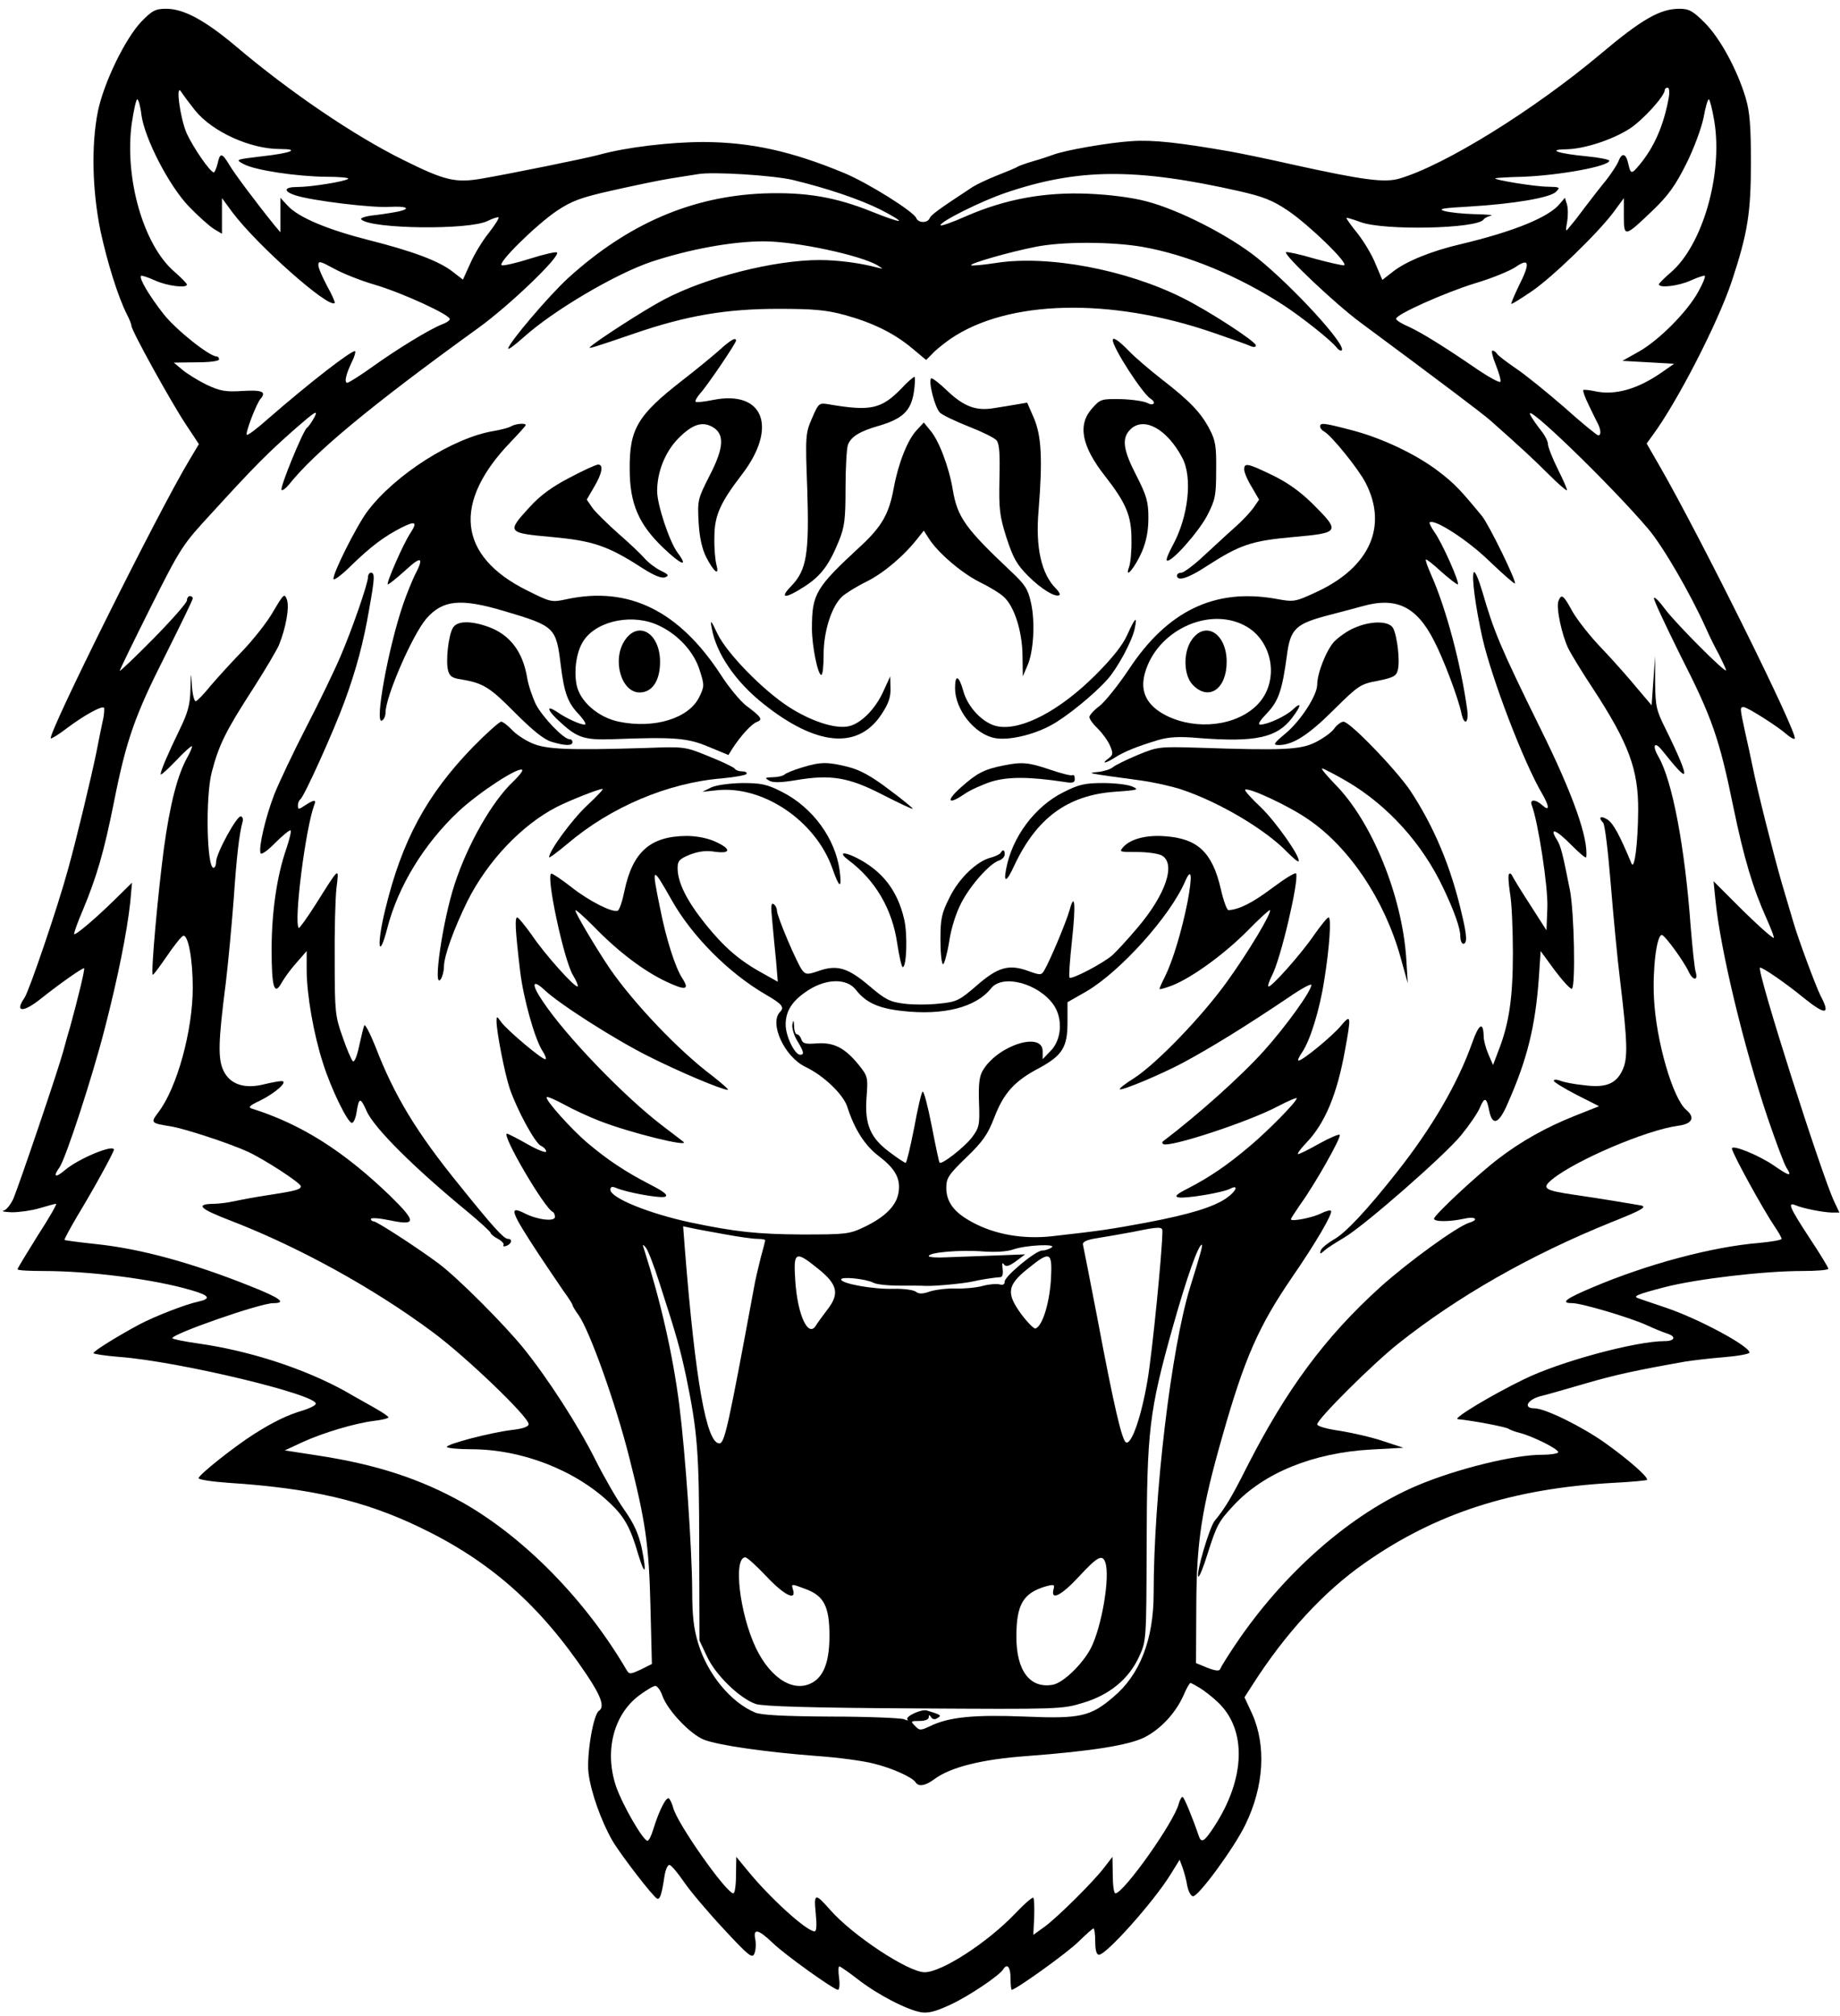 <?xml version="1.0" standalone="no"?>
<!DOCTYPE svg PUBLIC "-//W3C//DTD SVG 20010904//EN"
 "http://www.w3.org/TR/2001/REC-SVG-20010904/DTD/svg10.dtd">
<svg version="1.0" xmlns="http://www.w3.org/2000/svg"
 width="630pt" height="690pt" viewBox="0 0 630 690"
 preserveAspectRatio="xMidYMid meet">
<g transform="translate(0,690) scale(0.1,-0.1)"
fill="#000000" stroke="none">
<path d="M484 6826 c-56 -59 -129 -210 -149 -308 -23 -116 -19 -271 9 -408 24
-111 61 -228 91 -287 8 -15 15 -33 15 -38 0 -16 135 -260 186 -337 l45 -68
-34 -57 c-107 -178 -485 -938 -473 -950 2 -2 27 13 54 34 60 45 120 78 128 71
2 -3 1 -25 -5 -49 -5 -24 -15 -71 -21 -104 -19 -92 -69 -300 -97 -400 -35
-129 -133 -416 -149 -440 -35 -50 -5 -52 56 -3 68 54 144 107 148 104 3 -4
-20 -99 -48 -201 -5 -16 -16 -55 -24 -85 -20 -72 -150 -454 -170 -502 -9 -20
-24 -39 -33 -41 -10 -3 3 -5 28 -6 25 0 68 6 95 14 27 8 52 15 56 15 4 0 -24
-49 -63 -109 -38 -61 -69 -112 -69 -115 0 -4 40 -6 89 -6 159 0 379 -28 507
-66 62 -18 68 -29 22 -39 -42 -9 -146 -49 -201 -78 -73 -39 -157 -91 -157 -98
0 -3 39 -9 88 -13 204 -15 685 -131 673 -161 -2 -6 -21 -15 -43 -22 -52 -15
-102 -39 -168 -81 -68 -43 -190 -140 -190 -151 0 -5 46 -12 103 -16 279 -18
462 -60 652 -151 241 -115 413 -266 574 -506 49 -73 62 -110 42 -123 -20 -12
-43 -154 -36 -213 8 -66 44 -166 82 -232 29 -49 140 -193 153 -198 10 -4 16
16 25 76 4 26 12 41 18 39 7 -2 28 -28 49 -58 20 -30 81 -102 135 -160 87 -94
99 -103 106 -85 5 12 6 33 3 49 -8 38 10 35 59 -12 42 -41 210 -161 224 -161
5 0 7 18 4 40 -3 22 -3 40 1 40 3 0 32 -20 63 -44 68 -53 169 -105 217 -113
24 -4 51 3 100 26 63 29 167 99 181 121 13 22 25 8 25 -30 0 -22 2 -40 4 -40
14 0 191 127 228 164 26 25 49 46 52 46 3 0 6 -20 6 -45 0 -29 4 -45 13 -45
25 0 187 181 245 275 l31 50 10 -27 c5 -14 13 -42 16 -62 4 -20 13 -36 20 -36
19 0 141 166 179 245 64 131 72 271 23 380 l-26 56 27 42 c113 177 245 320
384 417 243 171 507 256 853 275 60 3 111 8 114 10 7 8 -65 71 -144 127 -79
56 -205 118 -241 118 -42 0 -23 32 26 43 14 3 79 22 145 41 106 31 176 46 345
76 25 4 84 11 133 15 48 4 87 11 87 16 0 22 -175 116 -285 153 -44 15 -86 29
-94 32 -22 7 -10 13 90 39 109 28 339 55 469 55 49 0 90 3 90 8 0 4 -29 52
-65 106 -68 104 -76 123 -47 111 25 -11 93 -24 124 -25 l26 0 -18 38 c-43 91
-265 787 -254 800 4 5 89 -53 152 -105 74 -59 90 -56 55 10 -16 32 -76 193
-93 252 -5 17 -23 77 -40 135 -30 105 -83 315 -100 400 -5 25 -16 76 -25 115
-18 83 -18 85 -5 85 13 0 118 -67 147 -93 13 -11 25 -18 28 -15 13 13 -320
685 -462 932 l-45 78 21 29 c84 114 222 382 270 525 55 166 66 235 66 409 0
125 -4 173 -18 220 -29 97 -88 205 -140 257 -41 41 -54 48 -87 48 -66 0 -129
-36 -270 -155 -229 -192 -532 -380 -688 -426 -51 -15 -122 -6 -367 48 -88 20
-182 39 -210 44 -177 31 -267 41 -340 36 -80 -5 -233 -32 -270 -47 -11 -4 -40
-14 -65 -21 -25 -7 -49 -16 -55 -19 -5 -4 -37 -17 -70 -30 -33 -13 -71 -31
-85 -40 -116 -76 -143 -96 -147 -107 -7 -17 -39 -17 -46 1 -9 22 -165 120
-247 154 -181 75 -319 105 -480 106 -115 0 -267 -18 -360 -44 -44 -12 -300
-64 -399 -81 -92 -16 -128 -7 -271 64 -168 83 -389 233 -574 390 -105 88 -177
127 -237 127 -37 0 -48 -6 -85 -44z m184 -304 c59 -73 189 -132 290 -132 72 0
39 -14 -61 -25 -92 -11 -92 -11 -62 -27 40 -21 181 -42 282 -43 45 0 79 -3 75
-7 -9 -9 -127 -28 -174 -28 -47 0 -49 -15 -5 -29 56 -18 262 -43 321 -39 56 3
75 -5 34 -15 -13 -3 -49 -9 -81 -13 -33 -3 -55 -10 -50 -15 33 -33 371 -37
433 -5 18 9 35 14 37 12 3 -2 -13 -27 -34 -54 -22 -27 -50 -74 -63 -104 l-25
-55 -35 27 c-47 37 -139 71 -290 109 -141 36 -238 77 -275 117 l-25 27 0 -59
0 -59 -21 25 c-63 78 -137 177 -154 206 -25 42 -32 42 -40 4 -4 -16 -10 -30
-13 -30 -13 1 -71 86 -93 134 -23 54 -39 176 -18 141 7 -11 28 -39 47 -63z
m5046 46 c-17 -97 -51 -174 -103 -235 -25 -30 -28 -29 -36 7 -8 36 -22 39 -34
7 -5 -12 -24 -41 -42 -64 -19 -23 -50 -63 -69 -88 -19 -26 -43 -57 -53 -68
-17 -22 -18 -22 -11 15 3 20 3 46 -1 59 l-7 22 -17 -20 c-37 -46 -156 -95
-341 -139 -99 -23 -187 -59 -231 -94 l-36 -28 -23 54 c-12 31 -40 77 -61 104
-22 27 -39 51 -39 54 0 2 21 -4 48 -14 80 -30 401 -23 422 9 3 5 14 10 25 13
11 2 -14 4 -55 5 -41 1 -88 6 -105 11 -23 7 -5 10 85 15 151 9 278 30 298 51
15 15 13 16 -28 17 -44 0 -190 24 -180 29 3 1 45 4 94 5 127 5 296 36 296 55
0 4 -35 11 -77 15 -96 9 -139 23 -71 24 62 1 157 32 217 70 45 29 121 112 121
133 0 4 4 8 10 8 5 0 7 -14 4 -32z m-5230 -60 c11 -82 95 -245 164 -316 31
-32 69 -66 85 -76 l27 -16 0 61 0 61 36 -49 c85 -113 330 -330 350 -310 2 2
-9 28 -26 58 -16 30 -30 62 -30 72 0 15 7 13 53 -12 28 -16 93 -42 142 -56 94
-28 255 -102 255 -117 0 -5 -12 -13 -26 -18 -42 -16 -153 -84 -237 -144 -43
-31 -83 -56 -88 -56 -11 0 -5 29 17 74 8 16 12 31 10 34 -8 7 -158 -109 -299
-232 -37 -33 -69 -57 -72 -54 -6 5 33 107 47 123 21 24 6 31 -61 27 -59 -4
-78 0 -123 21 -29 14 -66 37 -83 51 l-30 25 78 1 c44 0 77 4 77 10 0 6 -4 10
-8 10 -25 0 -139 91 -181 144 -49 62 -86 124 -78 132 2 2 24 -5 48 -16 42 -19
109 -27 109 -14 0 4 -20 24 -45 46 -105 92 -169 320 -144 505 7 46 15 83 19
83 4 0 11 -24 14 -52z m5386 -25 c29 -181 -41 -423 -150 -516 -22 -19 -40 -37
-40 -40 0 -14 67 -6 109 13 24 11 46 18 48 16 3 -3 -7 -27 -22 -54 -37 -68
-134 -166 -203 -205 l-57 -32 89 -5 88 -5 -43 -30 c-82 -57 -160 -79 -228 -64
-19 4 -37 6 -40 4 -2 -3 6 -26 19 -52 13 -27 27 -56 32 -65 10 -22 10 -38 0
-38 -4 0 -57 43 -116 96 -60 52 -135 113 -167 134 -32 22 -61 44 -64 50 -3 5
-10 10 -15 10 -5 0 1 -23 12 -50 11 -28 18 -53 15 -57 -4 -3 -39 16 -79 43
-115 79 -190 125 -235 146 -24 10 -43 22 -43 27 0 15 166 89 269 121 58 17
121 43 140 56 48 33 51 14 11 -65 -16 -34 -28 -61 -25 -61 4 0 34 19 68 42 70
47 226 198 281 271 l36 49 0 -62 c0 -73 2 -73 101 22 51 49 76 84 113 158 26
52 52 123 59 158 6 34 14 62 18 62 3 0 12 -34 19 -77z m-3155 -199 c116 -28
226 -65 299 -101 37 -19 66 -36 64 -39 -3 -2 -42 11 -89 30 -128 52 -231 69
-374 64 -247 -10 -465 -104 -669 -289 -66 -60 -206 -225 -206 -242 0 -5 23 12
52 38 102 92 314 217 438 259 130 43 277 70 385 70 111 0 334 -48 391 -83 19
-12 19 -12 -1 -7 -60 16 -136 26 -199 26 -155 0 -388 -59 -532 -135 -67 -35
-234 -143 -254 -163 -7 -7 16 0 153 47 178 61 313 84 492 84 120 0 165 -4 227
-21 95 -26 169 -62 231 -114 l48 -40 20 20 c10 12 39 35 63 52 196 134 548
143 901 21 61 -21 118 -41 128 -46 10 -4 17 -3 17 3 0 13 -163 119 -250 162
-193 97 -462 148 -640 120 -44 -7 -83 -10 -85 -8 -7 6 133 46 220 63 93 19
263 18 367 0 153 -27 328 -99 485 -201 62 -41 161 -119 180 -144 6 -8 14 -12
17 -9 17 17 -164 215 -289 316 -96 77 -268 165 -380 194 -49 13 -126 23 -200
26 -148 6 -281 -18 -415 -76 -49 -22 -90 -36 -90 -32 0 13 138 82 223 111 247
84 444 86 799 6 84 -19 116 -32 168 -67 71 -48 209 -181 192 -187 -5 -1 -51 9
-102 23 -50 15 -94 24 -97 22 -9 -9 170 -178 254 -240 274 -203 420 -313 447
-337 107 -95 147 -132 199 -184 32 -32 60 -56 62 -54 2 2 -12 34 -31 72 -19
38 -34 77 -34 86 0 10 -11 31 -24 47 -12 15 -29 39 -36 52 -29 56 276 -239
404 -390 50 -59 143 -219 197 -339 11 -25 31 -66 45 -91 13 -26 24 -50 24 -53
0 -13 -172 160 -208 208 -20 27 -37 45 -39 39 -2 -5 40 -94 92 -199 107 -210
132 -282 180 -517 36 -174 67 -278 114 -382 16 -36 27 -65 24 -65 -7 0 -73 60
-147 135 l-59 59 7 -69 c17 -167 96 -496 178 -740 28 -82 57 -160 65 -172 20
-31 10 -29 -42 7 -52 36 -145 74 -145 59 0 -14 105 -206 147 -268 13 -19 23
-37 23 -41 0 -4 -35 -10 -77 -14 -161 -13 -384 -73 -570 -152 -93 -39 -112
-54 -70 -54 32 0 193 -48 252 -74 28 -13 60 -26 73 -30 32 -10 27 -26 -8 -26
-99 0 -359 -70 -483 -131 -109 -53 -244 -134 -226 -136 58 -6 166 -27 174 -33
6 -4 22 -10 38 -14 44 -11 137 -57 132 -67 -3 -4 -27 -8 -53 -8 -95 1 -294
-48 -429 -105 -227 -96 -459 -299 -626 -549 -25 -37 -47 -73 -49 -79 -3 -8
-15 -7 -44 4 l-39 16 1 198 c1 220 18 329 90 581 76 267 124 375 239 543 82
119 140 219 132 226 -3 3 -18 -1 -34 -9 -30 -15 -103 -29 -103 -20 0 3 15 26
33 52 48 66 141 230 134 237 -3 3 -34 -10 -70 -30 -35 -20 -68 -36 -72 -36 -5
0 7 17 27 38 64 66 106 166 133 317 22 119 21 126 -14 84 -29 -35 -131 -119
-145 -119 -4 0 1 12 12 28 27 39 60 143 76 247 18 110 25 215 15 215 -5 0 -26
-27 -49 -59 -43 -64 -150 -184 -157 -177 -3 2 3 19 12 37 30 56 92 322 83 349
-2 6 -39 -17 -83 -50 -68 -51 -113 -73 -149 -75 -5 0 -17 32 -26 72 -29 126
-79 173 -191 181 -63 5 -118 -9 -143 -37 -15 -17 -13 -17 47 -17 34 0 72 -5
85 -12 49 -28 14 -133 -84 -248 -32 -38 -70 -79 -84 -92 -31 -28 -140 -85
-148 -78 -3 3 1 59 8 124 14 127 10 173 -8 107 -11 -40 -67 -173 -87 -207 -10
-16 -13 -16 -55 -1 -66 24 -104 13 -177 -51 -58 -50 -67 -55 -128 -61 -36 -4
-90 -4 -120 0 -48 6 -64 14 -119 61 -73 62 -110 73 -173 51 -38 -13 -44 -13
-56 2 -17 21 -87 185 -87 205 0 8 -5 18 -12 22 -8 5 -9 -9 -4 -57 3 -35 9 -97
13 -136 l6 -73 -50 28 c-81 44 -134 90 -199 171 -63 79 -94 141 -94 190 0 25
6 31 42 46 29 11 56 15 85 10 57 -8 57 10 1 35 -27 12 -64 19 -98 19 -124 -1
-184 -55 -212 -188 -7 -35 -17 -65 -23 -68 -19 -7 -98 33 -159 81 -32 25 -63
46 -68 46 -21 0 43 -298 74 -348 11 -18 18 -35 16 -38 -8 -7 -114 111 -158
177 -23 32 -45 59 -49 59 -9 0 -7 -42 10 -185 11 -92 50 -232 77 -273 8 -12
13 -25 10 -27 -6 -7 -132 99 -152 127 -15 21 -16 21 -16 3 0 -36 28 -179 45
-230 25 -73 85 -184 106 -196 11 -5 19 -14 19 -20 0 -6 -29 5 -64 25 -35 20
-67 36 -70 36 -21 0 128 -256 157 -268 4 -2 7 -10 7 -17 0 -17 -60 -10 -103
12 -57 29 -49 7 49 -142 29 -44 67 -99 83 -123 17 -23 31 -45 31 -48 0 -3 9
-19 21 -35 38 -54 127 -302 174 -489 55 -216 67 -298 72 -505 l5 -200 -38 -19
c-37 -17 -39 -17 -49 -1 -140 239 -349 452 -560 572 -147 82 -296 131 -500
162 l-110 17 58 27 c74 34 183 66 247 74 28 3 50 9 50 12 0 3 -17 15 -38 27
-20 12 -70 39 -109 62 -141 78 -328 139 -505 164 -49 7 -88 15 -88 18 0 15
301 120 346 120 47 0 23 18 -81 59 -198 79 -373 127 -525 143 -58 6 -107 13
-109 14 -2 2 19 40 46 86 53 87 123 215 123 223 0 20 -121 -30 -168 -70 -33
-28 -42 -23 -18 10 22 33 112 308 155 476 45 174 76 330 87 431 l6 67 -58 -57
c-67 -66 -136 -124 -140 -119 -2 2 11 39 30 83 47 113 72 198 106 368 42 212
71 296 177 505 51 102 93 188 93 193 0 4 -4 8 -10 8 -5 0 -10 -7 -10 -15 0 -8
-52 -67 -115 -131 -63 -64 -115 -113 -115 -110 0 4 48 102 106 218 103 205
109 214 209 322 147 161 190 204 284 287 70 61 81 68 68 42 -9 -17 -21 -34
-26 -37 -13 -9 -94 -206 -87 -213 3 -3 14 5 25 18 86 109 281 271 648 536 107
77 283 246 270 259 -3 3 -44 -6 -91 -21 -47 -15 -91 -25 -98 -23 -17 6 116
137 188 186 51 34 82 46 190 70 71 16 161 35 199 41 39 6 81 13 95 15 50 9
257 -4 325 -20z m-415 -2465 c70 -124 196 -250 322 -323 55 -32 65 -43 49 -59
-38 -38 14 -153 86 -188 63 -30 130 -94 144 -137 25 -78 60 -132 108 -169 58
-44 76 -79 67 -127 -8 -44 -47 -82 -116 -115 -52 -25 -63 -26 -215 -26 -153 1
-227 9 -380 41 -141 30 -275 84 -275 112 0 10 5 12 18 7 35 -16 153 -37 169
-31 12 5 -2 17 -53 43 -85 44 -143 83 -211 140 -57 48 -149 151 -141 158 2 3
30 -9 61 -26 31 -17 85 -42 119 -55 104 -41 316 -93 287 -71 -2 2 -33 25 -68
52 -132 100 -334 309 -414 430 -38 56 -35 76 6 38 50 -48 241 -170 357 -228
105 -53 252 -115 272 -115 5 0 -19 21 -53 48 -113 84 -269 248 -351 367 -46
68 -118 189 -118 199 0 5 28 -20 63 -55 82 -85 172 -153 249 -189 66 -31 80
-28 54 12 -24 37 -55 133 -76 240 -30 146 -28 147 40 27z m1766 -6 c-20 -100
-50 -200 -77 -255 -11 -21 -19 -40 -19 -43 0 -2 19 3 43 12 68 27 176 105 257
186 41 42 76 74 78 72 8 -7 -74 -144 -147 -245 -86 -120 -242 -281 -318 -330
-29 -18 -51 -35 -49 -38 6 -6 144 52 215 90 97 52 217 126 364 225 42 29 77
48 77 42 0 -21 -89 -144 -162 -225 -81 -90 -227 -220 -347 -311 -2 -2 -2 -5 1
-8 15 -16 295 76 394 129 35 18 64 31 64 27 -1 -12 -96 -109 -160 -163 -78
-66 -137 -106 -210 -144 -42 -21 -50 -29 -35 -32 23 -5 152 16 178 30 29 15
20 -9 -13 -32 -44 -31 -126 -56 -273 -84 -129 -24 -157 -28 -325 -47 -99 -11
-196 6 -273 48 -62 33 -89 69 -89 118 0 33 8 45 69 104 56 54 73 78 96 138 32
82 68 123 152 167 81 44 98 72 98 157 l0 69 65 37 c117 69 287 258 338 377 22
50 25 20 8 -71z m-1136 -300 c34 -44 77 -64 159 -73 141 -16 252 12 304 77 40
51 164 17 215 -57 32 -47 27 -120 -12 -158 l-26 -27 0 27 c0 69 -152 21 -204
-64 -13 -21 -16 -47 -14 -111 3 -78 1 -86 -25 -121 -27 -34 -104 -94 -110 -85
-2 2 -14 59 -27 126 -13 67 -27 120 -31 117 -4 -2 -17 -58 -29 -124 -13 -66
-26 -120 -29 -120 -3 0 -28 16 -54 36 -67 49 -87 96 -80 188 5 69 5 72 -28
113 -47 57 -84 76 -142 72 -38 -3 -48 -1 -53 13 -3 10 -10 18 -15 18 -5 0 -10
12 -10 28 -1 21 -3 23 -6 6 -2 -12 5 -37 16 -55 23 -38 26 -49 11 -49 -19 0
-50 64 -50 103 0 48 23 83 79 119 62 39 130 40 161 1z m-445 -838 c44 -8 92
-15 108 -15 15 0 27 -2 27 -5 0 -2 -7 -30 -16 -62 -8 -32 -19 -78 -23 -103
-88 -475 -100 -530 -118 -530 -44 0 -82 212 -118 664 l-6 79 33 -7 c18 -4 69
-13 113 -21z m1495 12 c0 -67 -35 -418 -51 -511 -21 -124 -54 -219 -73 -213
-14 4 -42 124 -99 427 -25 129 -47 242 -49 250 -2 10 12 17 52 23 30 5 84 14
120 21 87 18 100 18 100 3z m-1722 -178 c59 -182 70 -222 91 -319 39 -189 45
-258 45 -585 l1 -320 26 -55 c30 -64 112 -143 167 -162 26 -8 183 -13 542 -15
494 -3 507 -3 578 19 91 27 158 82 193 160 24 52 24 58 25 373 1 399 8 463 90
755 48 170 87 280 99 280 4 0 -5 -33 -40 -145 -65 -210 -125 -715 -125 -1048
0 -158 -47 -279 -138 -355 -78 -67 -114 -75 -302 -67 -173 7 -261 -1 -326 -33
-32 -15 -36 -15 -51 1 -16 16 -15 17 15 17 19 0 32 5 32 13 0 9 2 9 8 0 5 -8
13 -9 22 -3 15 9 12 11 -37 26 -19 5 -75 -21 -66 -31 5 -4 -1 -4 -12 1 -11 4
-123 9 -250 9 -162 1 -239 5 -260 14 -83 35 -162 131 -194 235 -16 52 -21 96
-21 185 -1 144 -23 464 -44 631 -22 173 -64 357 -121 535 -6 18 -5 18 7 4 7
-9 28 -63 46 -120z m1342 121 c-8 -5 -22 -10 -32 -10 -22 0 -128 -88 -128
-106 0 -10 -6 -13 -17 -10 -10 3 -36 1 -58 -5 -22 -6 -64 -10 -93 -9 -29 1
-69 -4 -88 -10 -25 -9 -38 -9 -48 -1 -7 6 -42 11 -77 10 -70 -2 -179 18 -179
32 0 11 85 2 110 -11 11 -6 50 -10 87 -10 37 0 79 0 93 -1 33 -1 128 8 160 15
25 6 75 14 96 15 7 1 9 13 7 29 -3 17 -1 23 4 15 7 -10 17 -7 41 10 l32 24
-103 -4 c-56 -2 -130 -5 -164 -6 -35 -2 -63 0 -63 4 0 13 109 22 184 16 44 -3
84 -1 106 7 43 15 152 20 130 6z m-798 -73 c66 -53 73 -85 31 -139 -15 -20
-33 -44 -39 -54 -26 -44 -63 33 -71 152 -7 102 0 105 79 41z m796 -41 c-6 -82
-30 -156 -53 -163 -5 -1 -27 21 -48 49 -52 71 -49 99 21 155 79 64 86 61 80
-41z m-974 -1011 c61 -65 104 -86 91 -45 -6 20 -6 20 42 2 64 -23 83 -60 83
-160 0 -81 -16 -131 -51 -156 -64 -44 -148 4 -201 114 -56 118 -78 310 -36
310 6 0 38 -29 72 -65z m1160 49 c18 -47 -11 -220 -49 -295 -29 -55 -94 -118
-130 -125 -78 -14 -125 47 -125 164 0 111 23 150 102 173 27 7 30 6 25 -11
-10 -40 28 -20 88 45 62 67 79 76 89 49z m324 -431 c15 -9 42 -30 60 -47 102
-94 97 -263 -11 -428 -34 -52 -44 -58 -53 -30 -22 64 -50 132 -55 132 -4 0 -9
-10 -13 -23 -15 -62 -189 -307 -217 -307 -5 0 -9 28 -9 63 l-1 62 -27 -35
c-37 -49 -159 -170 -205 -204 l-39 -28 3 61 c1 33 0 63 -3 66 -3 3 -32 -22
-64 -56 -94 -98 -250 -199 -308 -199 -56 0 -247 126 -324 214 -51 58 -56 57
-49 -12 4 -41 3 -62 -4 -62 -27 0 -153 114 -231 210 l-37 45 -1 -62 c0 -35 -4
-63 -9 -63 -24 0 -193 240 -206 293 -4 15 -11 29 -15 32 -9 6 -33 -41 -52
-102 -7 -24 -16 -43 -21 -43 -15 0 -86 123 -108 187 -40 120 -8 245 79 310 24
18 49 33 56 33 6 0 18 -15 24 -34 18 -50 95 -131 142 -150 49 -19 206 -42 388
-56 73 -5 160 -17 194 -26 65 -16 132 -47 143 -64 10 -16 33 -12 63 10 56 42
164 69 319 80 224 17 347 37 402 64 56 29 106 83 133 143 10 24 21 43 24 43 3
0 17 -8 32 -17z"/>
<path d="M2460 5699 c-25 -22 -80 -67 -124 -101 -153 -119 -181 -166 -180
-303 0 -119 31 -190 116 -271 61 -58 86 -67 49 -17 -29 38 -71 166 -71 212 0
66 27 133 71 179 48 49 82 61 118 41 43 -24 40 -72 -10 -168 -40 -79 -41 -83
-37 -159 3 -52 12 -91 26 -119 27 -52 46 -66 35 -26 -4 15 -8 57 -7 93 0 75
19 118 95 217 123 161 73 289 -100 254 -30 -6 -57 -9 -59 -6 -3 3 4 15 15 28
24 26 123 172 123 181 0 13 -17 4 -60 -35z"/>
<path d="M3810 5736 c0 -26 102 -184 130 -201 20 -13 10 -26 -12 -14 -12 6
-53 12 -91 13 -66 1 -70 0 -98 -32 -50 -56 -36 -129 45 -232 71 -91 90 -135
90 -215 1 -38 -3 -81 -8 -95 -17 -47 20 -3 44 52 15 36 22 71 22 116 0 54 -6
76 -41 144 -46 89 -51 128 -21 158 46 46 126 2 178 -97 36 -67 21 -203 -34
-302 -13 -24 -22 -46 -19 -49 12 -12 108 96 138 153 28 54 31 69 31 155 1 81
-2 102 -22 140 -30 58 -69 98 -162 170 -41 32 -93 76 -115 99 -35 36 -55 49
-55 37z"/>
<path d="M3085 5569 c-68 -69 -104 -77 -246 -53 -35 6 -36 5 -59 -48 -22 -51
-23 -59 -16 -243 7 -221 -2 -276 -55 -331 -43 -44 -20 -44 46 -1 56 36 84 74
117 155 20 49 23 75 23 182 0 69 4 135 8 147 10 28 40 47 107 66 81 24 109 51
119 115 4 28 5 52 2 52 -4 0 -25 -18 -46 -41z"/>
<path d="M3188 5605 c-10 -11 13 -100 30 -117 9 -9 54 -30 99 -48 44 -17 87
-38 95 -47 10 -12 12 -46 10 -132 -2 -103 0 -125 24 -201 23 -70 35 -92 75
-132 45 -45 95 -75 107 -64 2 3 -3 12 -12 21 -51 51 -71 142 -60 268 14 175
10 255 -16 316 l-23 53 -41 -7 c-23 -4 -56 -9 -74 -12 -60 -10 -102 6 -157 58
-28 27 -54 47 -57 44z"/>
<path d="M1750 5441 c-8 -5 -35 -12 -59 -16 -140 -23 -338 -149 -433 -275 -38
-51 -121 -217 -116 -232 2 -5 29 15 59 45 71 69 115 101 173 131 48 24 56 20
32 -17 -25 -37 -86 -177 -78 -177 4 0 31 22 60 48 55 51 65 46 32 -17 -10 -21
-28 -65 -39 -97 -52 -151 -100 -417 -73 -400 7 4 12 16 12 27 0 55 93 268 140
322 56 64 117 70 265 26 176 -52 179 -56 195 -186 12 -96 24 -129 64 -170 16
-18 25 -33 18 -33 -16 0 -62 21 -94 43 -42 28 -34 4 13 -37 55 -51 82 -59 174
-56 211 8 257 5 329 -25 l70 -29 15 24 c29 44 64 82 82 89 22 8 16 17 -35 55
-21 16 -60 63 -87 105 -144 221 -316 306 -530 260 -50 -11 -54 -10 -134 30
-238 118 -257 301 -55 510 28 29 50 54 50 56 0 8 -34 5 -50 -4z m508 -683 c65
-31 119 -90 138 -153 16 -50 16 -54 -2 -91 -36 -73 -154 -109 -275 -84 -72 15
-134 70 -145 127 -10 53 1 118 26 153 48 68 171 91 258 48z"/>
<path d="M2141 4711 c-47 -66 -15 -181 49 -181 43 0 70 40 70 105 0 96 -72
142 -119 76z"/>
<path d="M3138 5427 c-31 -33 -63 -115 -78 -198 -16 -87 -40 -130 -112 -197
-156 -144 -168 -164 -168 -284 0 -58 20 -158 32 -158 5 0 8 31 8 70 0 79 27
164 63 198 12 11 50 35 85 52 58 29 128 88 176 150 l19 24 16 -25 c30 -49 112
-119 173 -150 35 -17 73 -40 85 -52 36 -32 63 -118 64 -200 l1 -72 15 35 c22
47 28 151 13 217 -10 46 -20 62 -67 106 -158 149 -185 186 -201 282 -13 78
-48 169 -77 202 l-22 27 -25 -27z"/>
<path d="M4520 5440 c0 -5 6 -13 14 -17 27 -16 118 -129 142 -176 76 -148 14
-287 -164 -371 -80 -37 -80 -37 -146 -25 -208 36 -369 -42 -501 -242 -36 -54
-81 -110 -100 -125 -19 -14 -35 -32 -35 -38 0 -7 13 -25 29 -40 16 -16 35 -42
42 -59 11 -26 10 -31 -6 -43 -27 -20 -9 -17 22 3 31 20 75 38 148 60 37 11 73
13 140 7 194 -15 267 1 319 69 32 42 34 58 3 29 -24 -23 -87 -52 -112 -52 -10
0 -1 14 23 39 39 41 52 77 68 196 12 94 30 110 145 140 30 8 81 21 113 30 116
33 186 0 246 -118 32 -61 83 -196 94 -249 9 -42 25 -34 20 10 -21 156 -73 351
-124 465 -12 27 -20 50 -18 52 2 2 25 -16 52 -41 27 -24 53 -44 57 -44 10 0
-54 145 -81 181 -10 15 -17 29 -15 31 15 14 130 -60 204 -132 46 -44 86 -79
88 -77 6 7 -88 200 -113 231 -75 91 -94 111 -149 153 -77 59 -198 116 -302
142 -92 24 -103 25 -103 11z m-260 -680 c100 -51 123 -194 44 -273 -72 -72
-207 -87 -309 -37 -68 34 -93 82 -75 146 40 144 215 228 340 164z"/>
<path d="M4081 4711 c-31 -43 -29 -124 4 -156 54 -55 115 -13 115 80 0 96 -72
142 -119 76z"/>
<path d="M1950 5265 c-60 -31 -101 -61 -137 -101 -79 -86 -77 -88 77 -102 141
-13 192 -30 312 -108 38 -24 63 -34 75 -30 15 6 12 10 -15 23 -18 9 -43 28
-55 42 -12 14 -53 53 -90 85 -37 33 -77 72 -88 87 l-20 29 25 43 c28 47 33 77
14 77 -7 0 -51 -20 -98 -45z"/>
<path d="M4260 5293 c0 -9 11 -36 26 -60 l25 -43 -20 -29 c-11 -15 -39 -45
-63 -66 -24 -21 -71 -65 -106 -97 -34 -32 -69 -58 -77 -58 -8 0 -15 -4 -15
-10 0 -21 39 -9 101 32 115 74 153 87 297 100 159 14 162 18 70 110 -44 44
-87 75 -140 101 -87 42 -98 44 -98 20z"/>
<path d="M5046 4941 c-8 -13 6 -119 30 -226 32 -139 141 -425 205 -533 24 -42
25 -60 1 -39 -25 23 -46 22 -37 0 21 -55 56 -279 53 -350 l-3 -77 -57 89 c-32
49 -59 94 -61 99 -3 6 -7 8 -10 5 -4 -3 -2 -32 3 -65 6 -32 10 -125 10 -206 0
-153 -13 -241 -49 -333 l-19 -50 -16 37 c-9 21 -16 48 -16 60 -1 53 -16 45
-39 -20 -50 -141 -138 -292 -260 -446 -101 -128 -175 -207 -214 -228 -22 -13
-43 -30 -45 -38 -4 -13 -2 -13 14 1 10 9 39 27 64 42 67 38 347 283 403 352
27 33 56 75 64 94 16 38 23 36 32 -11 11 -53 33 -45 63 25 67 151 95 264 107
432 l6 90 49 -67 c28 -37 54 -65 58 -62 13 8 8 264 -7 339 -25 126 -31 150
-45 172 -27 43 -2 34 49 -18 28 -28 51 -48 52 -43 8 64 -45 215 -156 439 -137
278 -160 333 -199 468 -13 44 -26 75 -30 68z"/>
<path d="M1260 4925 c0 -22 -54 -178 -94 -271 -19 -45 -71 -153 -116 -240 -45
-87 -95 -193 -111 -233 -30 -78 -54 -181 -47 -201 2 -7 25 9 51 36 26 26 50
45 52 42 3 -3 -4 -31 -15 -64 -32 -92 -50 -216 -50 -343 0 -131 9 -160 34
-115 9 16 31 47 51 69 l35 40 0 -65 c0 -83 24 -221 56 -319 28 -89 85 -205 99
-204 6 0 13 17 16 37 8 51 13 51 34 4 25 -58 163 -195 348 -347 42 -35 77 -67
77 -71 0 -3 11 -13 25 -20 13 -7 22 -17 19 -21 -3 -5 2 -6 10 -3 18 7 22 24 5
24 -14 0 -52 42 -163 180 -150 184 -226 310 -291 479 -19 47 -36 79 -38 71 -3
-8 -11 -41 -18 -73 -7 -33 -16 -54 -21 -49 -5 5 -21 42 -35 83 -25 70 -27 85
-27 259 -1 102 2 214 6 250 9 74 12 77 -71 -55 -30 -47 -56 -83 -58 -81 -18
18 23 341 53 421 8 19 0 19 -31 -1 -22 -15 -25 -15 -25 -1 0 9 4 18 8 21 13 8
116 237 152 336 40 109 65 203 84 315 19 105 20 125 6 125 -5 0 -10 -7 -10
-15z"/>
<path d="M936 4808 c-20 -36 -68 -96 -104 -134 -37 -38 -87 -93 -111 -121 -23
-29 -47 -53 -51 -53 -5 0 -11 24 -13 53 -3 50 -3 50 -5 -13 -1 -51 -9 -80 -36
-135 -43 -89 -66 -143 -66 -155 0 -5 23 16 52 46 28 30 53 52 55 50 2 -2 -5
-19 -15 -37 -34 -60 -60 -160 -81 -314 -20 -151 -45 -425 -38 -431 2 -2 23 27
48 63 25 37 50 68 56 70 17 6 33 -79 33 -177 0 -147 -54 -344 -118 -427 -27
-36 -26 -37 43 -48 48 -8 201 -58 264 -87 58 -27 181 -107 181 -118 0 -11 -18
-16 -110 -30 -41 -6 -94 -16 -117 -21 -23 -5 -54 -9 -70 -9 -67 -1 -50 -17 60
-59 230 -89 485 -229 687 -379 113 -83 330 -291 330 -316 0 -9 -21 -16 -57
-20 -74 -9 -223 -48 -223 -58 0 -4 37 -8 83 -8 173 0 356 -71 475 -184 50 -47
71 -85 97 -175 24 -79 30 -67 12 22 -11 48 -26 82 -59 129 -25 35 -70 113
-100 173 -57 114 -161 276 -245 380 -68 84 -228 244 -293 292 -73 54 -210 143
-221 143 -5 0 -9 4 -9 8 0 5 28 3 62 -4 95 -20 95 -6 3 84 -159 153 -303 244
-470 297 -17 5 -13 10 25 28 53 26 99 67 74 67 -8 0 -35 -5 -60 -11 -67 -17
-117 0 -139 47 -19 41 -18 97 8 299 8 66 20 194 27 285 10 147 19 227 31 269
2 7 0 15 -6 17 -13 5 -85 -127 -85 -155 0 -12 -4 -21 -9 -21 -23 0 -28 242 -6
327 25 95 47 140 146 293 37 58 75 122 84 142 24 59 37 131 27 157 -8 21 -11
18 -46 -41z"/>
<path d="M5336 4843 c-9 -22 12 -119 35 -165 11 -21 48 -82 84 -136 122 -187
155 -276 154 -417 -1 -115 -13 -205 -23 -180 -40 96 -62 137 -82 150 -24 15
-33 8 -15 -11 6 -5 17 -99 26 -209 9 -110 23 -258 32 -330 26 -216 27 -268 8
-308 -22 -47 -58 -61 -132 -51 -32 3 -68 10 -80 15 -13 5 -23 5 -23 0 0 -4 35
-26 78 -48 l77 -39 -83 -33 c-96 -38 -184 -87 -262 -147 -71 -54 -220 -193
-220 -205 0 -11 53 -11 103 0 38 9 53 -3 17 -14 -43 -14 -207 -133 -304 -220
-190 -172 -322 -351 -458 -618 -50 -100 -75 -141 -109 -182 -18 -22 -65 -182
-56 -191 3 -3 17 31 31 76 32 101 38 112 90 168 103 111 272 180 471 191 l110
6 -70 23 c-38 13 -105 28 -147 35 -45 6 -78 16 -78 22 0 18 189 206 277 276
204 162 451 303 728 415 103 41 125 53 105 58 -28 5 -116 20 -231 37 -102 15
-112 22 -74 53 80 65 321 168 430 183 49 6 60 28 29 54 -46 38 -104 236 -111
384 -5 98 9 215 27 215 10 0 76 -91 92 -126 14 -30 33 -32 24 -1 -4 12 -11 81
-17 152 -20 277 -63 502 -110 584 -23 39 -15 56 11 24 51 -64 71 -85 76 -81 5
6 -18 62 -63 153 -32 64 -35 77 -36 160 l0 90 -6 -85 -6 -84 -50 59 c-27 33
-81 94 -120 135 -40 41 -85 99 -101 127 -31 57 -38 62 -48 36z"/>
<path d="M2437 4750 c15 -86 81 -183 177 -259 182 -145 324 -157 404 -36 24
36 32 59 31 89 l-1 41 -23 -50 c-28 -63 -79 -113 -121 -121 -46 -9 -128 18
-204 67 -89 58 -210 182 -243 249 -23 49 -26 51 -20 20z"/>
<path d="M3860 4728 c-16 -36 -51 -80 -109 -138 -123 -123 -254 -191 -335
-176 -49 9 -103 65 -118 122 -15 53 -28 57 -28 9 0 -74 67 -158 136 -171 46
-9 130 10 191 43 50 26 148 105 195 158 34 38 84 130 93 173 10 46 2 40 -25
-20z"/>
<path d="M1550 4750 c-15 -27 -24 -112 -16 -144 5 -20 14 -27 44 -31 77 -13
99 -27 185 -114 61 -61 99 -92 126 -100 47 -14 71 -14 71 -1 0 6 -4 10 -10 10
-20 0 -92 75 -115 119 -12 25 -26 66 -30 91 -15 90 -59 148 -134 175 -62 22
-108 20 -121 -5z"/>
<path d="M4635 4750 c-22 -9 -52 -31 -67 -46 -27 -30 -58 -108 -58 -147 0 -36
-55 -122 -107 -166 -44 -37 -46 -41 -23 -41 48 1 101 35 188 122 83 82 90 87
150 98 53 11 63 16 68 37 8 31 -2 116 -16 143 -14 26 -78 26 -135 0z"/>
<path d="M1619 4343 c-158 -163 -243 -320 -300 -556 -30 -122 -23 -179 7 -64
37 144 126 289 244 400 71 66 206 154 218 142 3 -3 -11 -21 -32 -41 -71 -67
-155 -214 -199 -349 -42 -127 -77 -371 -47 -325 5 8 10 27 10 41 0 37 34 130
80 224 69 138 187 262 306 323 45 23 144 62 157 62 5 0 -19 -25 -52 -56 -51
-47 -131 -156 -131 -178 0 -4 29 18 64 47 147 125 343 208 528 223 43 4 81 11
84 15 3 5 -4 9 -15 9 -11 0 -22 4 -25 9 -3 5 -43 24 -88 42 -83 34 -83 34
-218 29 -266 -8 -341 -5 -390 17 -25 11 -56 32 -69 47 -14 14 -29 26 -35 26
-6 0 -50 -39 -97 -87z"/>
<path d="M4568 4406 c-9 -13 -39 -34 -65 -47 -52 -25 -107 -28 -403 -18 -131
4 -137 3 -205 -25 -38 -16 -77 -35 -85 -42 -8 -7 -31 -14 -50 -16 -39 -4 -47
-3 145 -29 44 -6 107 -20 140 -31 127 -42 287 -136 363 -215 19 -19 35 -33 38
-31 10 11 -77 135 -129 185 -32 30 -56 57 -54 60 10 10 148 -54 216 -101 141
-96 261 -275 316 -471 l25 -90 -5 83 c-14 216 -118 471 -244 598 -29 30 -49
54 -44 54 4 0 43 -20 86 -45 139 -82 257 -212 329 -365 38 -80 58 -137 58
-165 0 -14 5 -25 10 -25 14 0 13 28 -5 102 -37 161 -95 299 -177 423 -49 72
-206 235 -228 235 -8 0 -23 -11 -32 -24z"/>
<path d="M2745 4273 c-27 -8 -54 -19 -59 -24 -6 -5 -24 -9 -40 -9 -27 -1 -29
-2 -12 -12 13 -7 38 -7 92 2 118 20 180 10 296 -50 55 -28 101 -50 103 -48 1
2 -34 31 -80 65 -59 45 -98 67 -140 78 -72 18 -95 18 -160 -2z"/>
<path d="M3435 4280 c-65 -13 -90 -26 -144 -74 -54 -48 -46 -63 12 -23 19 13
61 32 92 42 57 17 128 17 248 -1 30 -5 37 -3 37 10 0 10 -3 15 -8 13 -4 -3
-39 6 -77 19 -74 25 -96 27 -160 14z"/>
<path d="M2435 4205 l-30 -15 46 5 c159 19 341 -103 399 -267 24 -69 33 -72
25 -8 -15 111 -93 217 -198 270 -51 26 -71 30 -136 30 -45 -1 -88 -7 -106 -15z"/>
<path d="M3642 4189 c-98 -48 -177 -154 -197 -263 -10 -50 2 -45 28 12 76 162
182 240 342 252 82 6 87 7 62 18 -16 7 -61 12 -101 12 -61 0 -83 -5 -134 -31z"/>
<path d="M3426 3981 c-3 -5 -18 -12 -33 -16 -48 -12 -110 -71 -142 -137 -27
-54 -31 -71 -31 -145 0 -45 4 -83 9 -83 4 0 14 35 21 78 7 47 24 99 42 133 31
60 98 135 129 144 11 4 19 13 19 21 0 16 -6 18 -14 5z"/>
<path d="M2904 3957 c93 -69 151 -168 168 -286 7 -45 15 -81 19 -81 13 0 17
111 5 163 -23 100 -75 166 -163 211 -46 23 -63 19 -29 -7z"/>
</g>
</svg>
